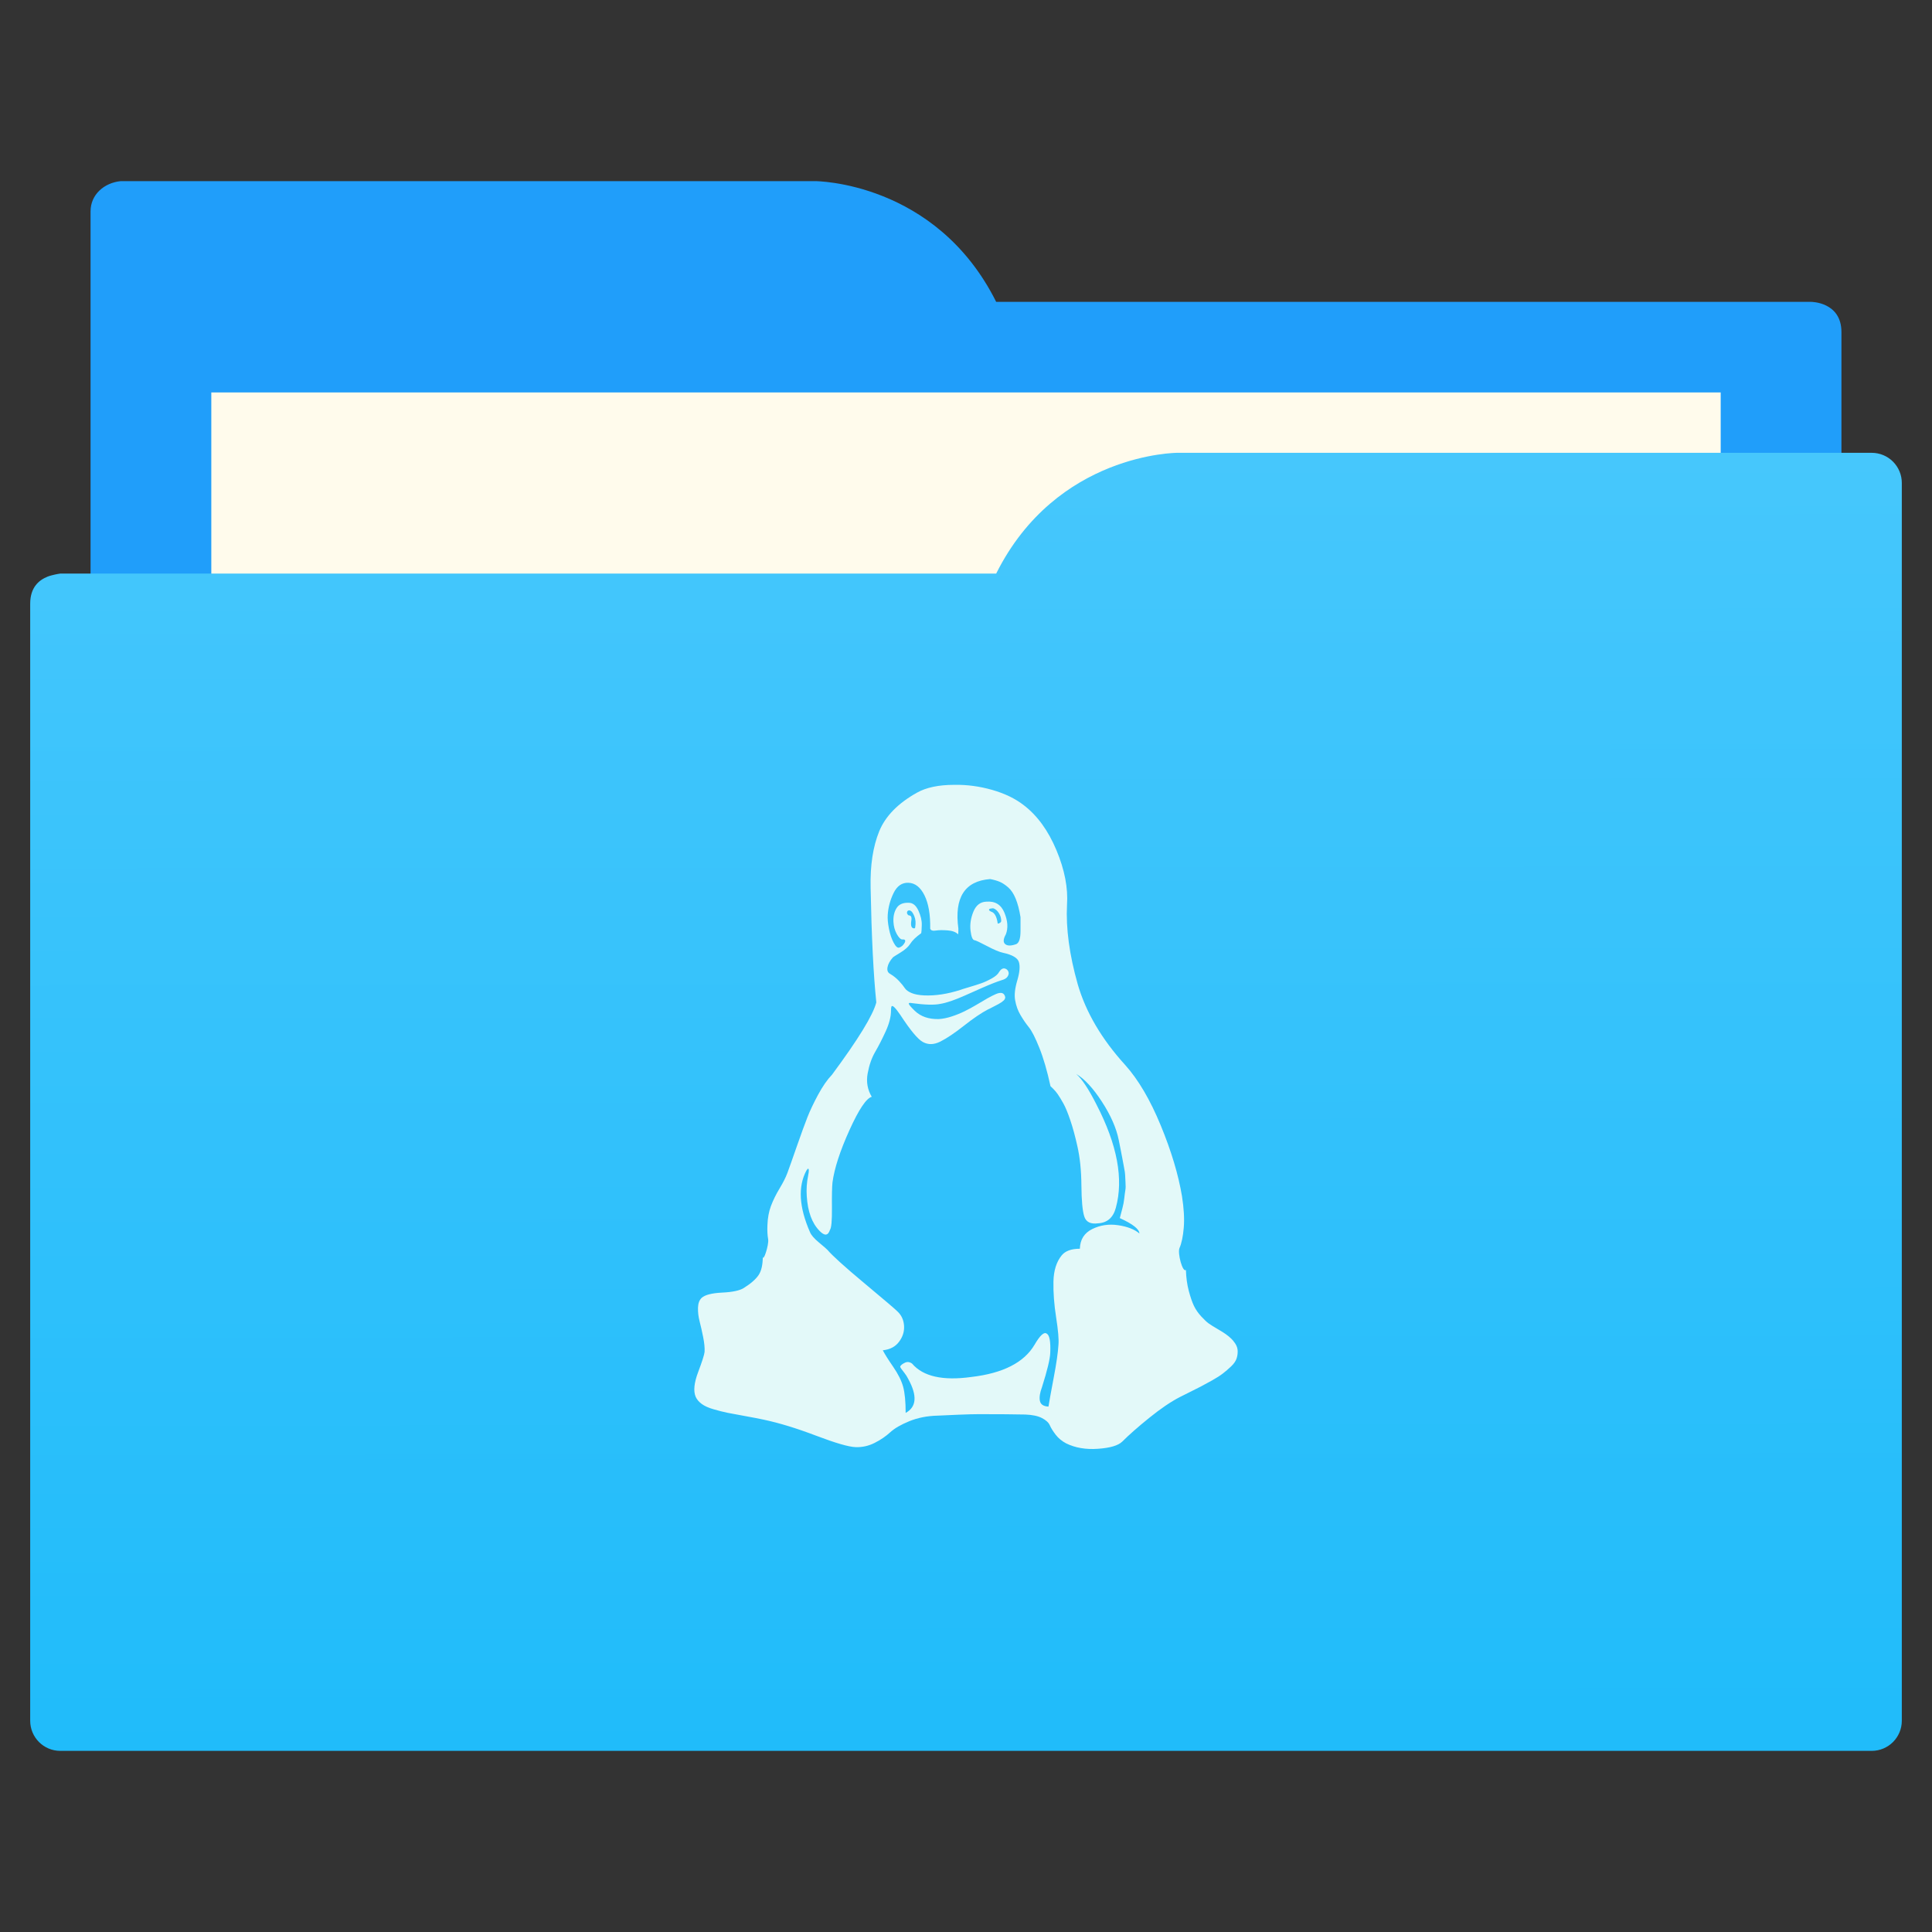 <?xml version="1.0" encoding="UTF-8" standalone="no"?>
<svg
   xmlns:dc="http://purl.org/dc/elements/1.1/"
   xmlns:cc="http://creativecommons.org/ns#"
   xmlns:rdf="http://www.w3.org/1999/02/22-rdf-syntax-ns#"
   xmlns:svg="http://www.w3.org/2000/svg"
   xmlns="http://www.w3.org/2000/svg"
   xmlns:xlink="http://www.w3.org/1999/xlink"
   xmlns:sodipodi="http://sodipodi.sourceforge.net/DTD/sodipodi-0.dtd"
   xmlns:inkscape="http://www.inkscape.org/namespaces/inkscape"
   viewBox="0 0 64 64"
   version="1.1"
   id="svg5453"
   height="64"
   width="64"
   sodipodi:docname="folder-root.svg"
   inkscape:version="0.92.4 (unknown)">
  <rect x="0" y="0" width="64" height="64" fill="#333333" stroke="none"/>
  <sodipodi:namedview
     pagecolor="#ffffff"
     bordercolor="#666666"
     borderopacity="1"
     objecttolerance="10"
     gridtolerance="10"
     guidetolerance="10"
     inkscape:pageopacity="0"
     inkscape:pageshadow="2"
     inkscape:window-width="1366"
     inkscape:window-height="711"
     id="namedview14"
     showgrid="false"
     inkscape:zoom="3.8548387"
     inkscape:cx="32"
     inkscape:cy="32"
     inkscape:window-x="0"
     inkscape:window-y="0"
     inkscape:window-maximized="1"
     inkscape:current-layer="svg5453" />
  <defs
     id="defs5455">
    <linearGradient
       id="linearGradient831">
      <stop
         style="stop-color:#20bcfa;stop-opacity:1;"
         offset="0"
         id="stop827" />
      <stop
         style="stop-color:#46c7fc;stop-opacity:1"
         offset="1"
         id="stop829" />
    </linearGradient>
    <linearGradient
       xlink:href="#linearGradient831"
       id="linearGradient833"
       x1="32.01"
       y1="57.893"
       x2="31.962"
       y2="15.12"
       gradientUnits="userSpaceOnUse"
       gradientTransform="translate(0,-3.8146973e-6)" />
  </defs>
  <path
     style="fill:#209efa;fill-opacity:1;fill-rule:evenodd;stroke:none;stroke-width:1px;stroke-linecap:butt;stroke-linejoin:miter;stroke-opacity:1"
     d="M 4,6 C 3.449,6.055 3,6.446 3,7 V 9 49 H 61 V 14 13 11 c 0,-1 -1,-1 -1,-1 H 58 37 33 C 31,6 27,6 27,6 H 5 Z"
     id="folderTab-3" />
  <path
     style="color:#000000;text-decoration:none;text-decoration-line:none;text-decoration-style:solid;text-decoration-color:#000000;white-space:normal;clip-rule:nonzero;display:inline;overflow:visible;visibility:visible;opacity:1;isolation:auto;mix-blend-mode:normal;color-interpolation:sRGB;color-interpolation-filters:linearRGB;solid-color:#000000;solid-opacity:1;fill:#fffbec;fill-opacity:1;fill-rule:nonzero;stroke:none;stroke-width:1;stroke-linecap:butt;stroke-linejoin:miter;stroke-miterlimit:4;stroke-dasharray:none;stroke-dashoffset:0;stroke-opacity:1;color-rendering:auto;image-rendering:auto;shape-rendering:auto;text-rendering:auto;enable-background:accumulate"
     d="M 7,13 H 57 V 45 H 7 Z"
     id="folderPaper-6" />
  <path
     style="fill:url(#linearGradient833);fill-opacity:1;fill-rule:evenodd;stroke:none;stroke-width:1px;stroke-linecap:butt;stroke-linejoin:miter;stroke-opacity:1"
     d="m 39,15 c 0,0 -4,0 -6,4 H 29 4 2 c 0,0 -0.132,0.017 -0.289,0.059 -0.046,0.014 -0.092,0.023 -0.135,0.043 C 1.302,19.211 1,19.445 1,20 v 2 1 34 c 0,0.554 0.446,1 1,1 h 60 c 0.554,0 1,-0.446 1,-1 v -39 -2 c 0,-0.554 -0.446,-1 -1,-1 h -1 z"
     id="folderFront-2" />
  <path
     style="fill:#e3f9f9;fill-opacity:1;fill-rule:evenodd;stroke:none;stroke-width:1.492"
     id="Page-1"
     d="m 37.745,40.867 c 0,-0.147 -0.217,-0.319 -0.65,-0.516 0.032,-0.123 0.061,-0.235 0.089,-0.338 0.028,-0.102 0.047,-0.209 0.059,-0.319 0.012,-0.11 0.024,-0.198 0.035,-0.264 0.012,-0.066 0.014,-0.158 0.005,-0.276 -0.008,-0.119 -0.012,-0.198 -0.012,-0.239 0,-0.041 -0.014,-0.131 -0.041,-0.27 -0.028,-0.139 -0.043,-0.223 -0.047,-0.252 -0.004,-0.029 -0.024,-0.131 -0.059,-0.307 -0.035,-0.176 -0.057,-0.284 -0.065,-0.325 -0.079,-0.393 -0.264,-0.814 -0.556,-1.264 -0.292,-0.45 -0.576,-0.757 -0.852,-0.921 0.189,0.164 0.414,0.503 0.674,1.019 0.686,1.326 0.899,2.463 0.639,3.413 -0.087,0.327 -0.284,0.499 -0.591,0.516 -0.244,0.033 -0.396,-0.043 -0.455,-0.227 -0.059,-0.184 -0.091,-0.526 -0.095,-1.025 -0.004,-0.499 -0.049,-0.937 -0.136,-1.314 -0.071,-0.319 -0.148,-0.602 -0.231,-0.847 -0.083,-0.246 -0.16,-0.432 -0.231,-0.559 -0.071,-0.127 -0.132,-0.227 -0.183,-0.301 -0.051,-0.074 -0.103,-0.135 -0.154,-0.184 -0.051,-0.049 -0.081,-0.078 -0.089,-0.086 -0.11,-0.507 -0.233,-0.929 -0.367,-1.264 -0.134,-0.336 -0.25,-0.565 -0.349,-0.687 -0.099,-0.123 -0.191,-0.258 -0.278,-0.405 -0.087,-0.147 -0.146,-0.311 -0.177,-0.491 -0.032,-0.172 -0.008,-0.391 0.071,-0.657 0.079,-0.266 0.097,-0.469 0.053,-0.608 -0.043,-0.139 -0.219,-0.241 -0.526,-0.307 -0.118,-0.025 -0.294,-0.098 -0.526,-0.221 -0.233,-0.123 -0.373,-0.188 -0.42,-0.196 -0.063,-0.008 -0.106,-0.115 -0.13,-0.319 -0.024,-0.205 0.008,-0.413 0.095,-0.626 0.087,-0.213 0.229,-0.323 0.426,-0.331 0.292,-0.025 0.493,0.098 0.603,0.368 0.11,0.27 0.126,0.507 0.047,0.712 -0.087,0.155 -0.095,0.264 -0.024,0.325 0.071,0.061 0.189,0.063 0.355,0.006 0.102,-0.033 0.154,-0.18 0.154,-0.442 v -0.454 c -0.039,-0.246 -0.093,-0.45 -0.16,-0.614 -0.067,-0.164 -0.15,-0.288 -0.248,-0.374 -0.099,-0.086 -0.191,-0.147 -0.278,-0.184 -0.087,-0.037 -0.193,-0.068 -0.319,-0.092 -0.844,0.065 -1.195,0.614 -1.053,1.645 0,0.123 -0.004,0.184 -0.012,0.184 -0.071,-0.074 -0.187,-0.117 -0.349,-0.129 -0.162,-0.012 -0.292,-0.01 -0.39,0.006 -0.099,0.016 -0.16,-0.004 -0.183,-0.061 0.008,-0.466 -0.055,-0.835 -0.189,-1.105 -0.134,-0.27 -0.311,-0.409 -0.532,-0.417 -0.213,-0.008 -0.376,0.104 -0.491,0.338 -0.114,0.233 -0.179,0.477 -0.195,0.73 -0.008,0.123 0.005,0.274 0.041,0.454 0.035,0.18 0.087,0.333 0.154,0.46 0.067,0.127 0.128,0.182 0.183,0.166 0.079,-0.025 0.142,-0.082 0.189,-0.172 0.032,-0.074 0.004,-0.106 -0.083,-0.098 -0.055,0 -0.116,-0.059 -0.183,-0.178 -0.067,-0.119 -0.104,-0.256 -0.112,-0.411 -0.008,-0.18 0.028,-0.331 0.106,-0.454 0.079,-0.123 0.213,-0.18 0.402,-0.172 0.134,0 0.24,0.086 0.319,0.258 0.079,0.172 0.116,0.331 0.112,0.479 -0.004,0.147 -0.01,0.237 -0.018,0.27 -0.173,0.123 -0.296,0.241 -0.367,0.356 -0.063,0.098 -0.171,0.194 -0.325,0.288 -0.154,0.094 -0.235,0.145 -0.242,0.153 -0.102,0.115 -0.164,0.225 -0.183,0.331 -0.02,0.106 0.01,0.18 0.089,0.221 0.11,0.066 0.209,0.145 0.296,0.239 0.087,0.094 0.15,0.172 0.189,0.233 0.039,0.061 0.112,0.115 0.219,0.16 0.106,0.045 0.246,0.072 0.42,0.08 0.371,0.016 0.773,-0.045 1.206,-0.184 0.016,-0.008 0.106,-0.037 0.272,-0.086 0.166,-0.049 0.302,-0.092 0.408,-0.129 0.106,-0.037 0.223,-0.09 0.349,-0.16 0.126,-0.07 0.209,-0.141 0.248,-0.215 0.071,-0.115 0.15,-0.147 0.237,-0.098 0.039,0.025 0.065,0.059 0.077,0.104 0.012,0.045 0,0.094 -0.035,0.147 -0.035,0.053 -0.101,0.092 -0.195,0.117 -0.158,0.049 -0.38,0.137 -0.668,0.264 -0.288,0.127 -0.467,0.207 -0.538,0.239 -0.347,0.155 -0.623,0.25 -0.828,0.282 -0.197,0.041 -0.509,0.033 -0.934,-0.025 -0.079,-0.016 -0.114,-0.008 -0.106,0.025 0.008,0.033 0.075,0.11 0.201,0.233 0.197,0.188 0.461,0.278 0.792,0.27 0.134,-0.008 0.276,-0.037 0.426,-0.086 0.15,-0.049 0.292,-0.106 0.426,-0.172 0.134,-0.066 0.266,-0.137 0.396,-0.215 0.13,-0.078 0.248,-0.147 0.355,-0.209 0.106,-0.061 0.203,-0.11 0.29,-0.147 0.087,-0.037 0.156,-0.047 0.207,-0.031 0.051,0.016 0.085,0.061 0.101,0.135 0,0.016 -0.004,0.035 -0.012,0.055 -0.008,0.02 -0.024,0.041 -0.047,0.061 -0.024,0.02 -0.047,0.039 -0.071,0.055 -0.024,0.016 -0.057,0.037 -0.101,0.061 -0.043,0.025 -0.079,0.043 -0.106,0.055 -0.028,0.012 -0.067,0.033 -0.118,0.061 -0.051,0.029 -0.089,0.047 -0.112,0.055 -0.221,0.115 -0.487,0.295 -0.798,0.54 -0.311,0.246 -0.574,0.421 -0.786,0.528 -0.213,0.106 -0.406,0.11 -0.58,0.012 -0.166,-0.09 -0.414,-0.389 -0.745,-0.896 -0.173,-0.254 -0.272,-0.344 -0.296,-0.27 -0.008,0.025 -0.012,0.066 -0.012,0.123 0,0.205 -0.059,0.436 -0.177,0.694 -0.118,0.258 -0.235,0.485 -0.349,0.681 -0.114,0.196 -0.197,0.434 -0.248,0.712 -0.051,0.278 -0.005,0.536 0.136,0.773 -0.181,0.049 -0.428,0.417 -0.739,1.105 -0.311,0.687 -0.499,1.264 -0.562,1.731 -0.016,0.147 -0.022,0.43 -0.018,0.847 0.004,0.417 -0.018,0.659 -0.065,0.724 -0.063,0.196 -0.177,0.209 -0.343,0.037 -0.252,-0.254 -0.394,-0.638 -0.426,-1.154 -0.016,-0.229 0,-0.458 0.047,-0.687 0.032,-0.155 0.028,-0.229 -0.012,-0.221 l -0.047,0.061 c -0.284,0.532 -0.244,1.211 0.118,2.038 0.039,0.098 0.138,0.213 0.296,0.344 0.158,0.131 0.252,0.213 0.284,0.246 0.158,0.188 0.568,0.559 1.23,1.111 0.662,0.552 1.029,0.865 1.1,0.939 0.126,0.123 0.195,0.278 0.207,0.466 0.012,0.188 -0.043,0.364 -0.166,0.528 -0.122,0.164 -0.302,0.258 -0.538,0.282 0.063,0.123 0.177,0.305 0.343,0.546 0.166,0.241 0.276,0.462 0.331,0.663 0.055,0.201 0.083,0.489 0.083,0.865 0.363,-0.196 0.39,-0.573 0.083,-1.129 -0.032,-0.065 -0.073,-0.131 -0.124,-0.196 -0.051,-0.065 -0.089,-0.115 -0.112,-0.147 -0.024,-0.033 -0.032,-0.057 -0.024,-0.074 0.024,-0.041 0.075,-0.08 0.154,-0.117 0.079,-0.037 0.158,-0.027 0.237,0.031 0.363,0.426 1.017,0.573 1.963,0.442 1.049,-0.123 1.746,-0.479 2.093,-1.068 0.181,-0.311 0.315,-0.434 0.402,-0.368 0.095,0.049 0.134,0.262 0.118,0.638 -0.008,0.205 -0.099,0.581 -0.272,1.129 -0.071,0.188 -0.095,0.342 -0.071,0.46 0.024,0.119 0.118,0.182 0.284,0.19 0.024,-0.155 0.081,-0.471 0.171,-0.945 0.091,-0.475 0.144,-0.843 0.16,-1.105 0.016,-0.172 -0.01,-0.473 -0.077,-0.902 -0.067,-0.43 -0.097,-0.827 -0.089,-1.191 0.008,-0.364 0.099,-0.653 0.272,-0.865 0.118,-0.147 0.319,-0.221 0.603,-0.221 0.008,-0.303 0.144,-0.52 0.408,-0.651 0.264,-0.131 0.55,-0.174 0.857,-0.129 0.308,0.045 0.544,0.137 0.71,0.276 z M 30.317,30.715 c 0.024,-0.139 0.014,-0.262 -0.03,-0.368 -0.043,-0.106 -0.089,-0.168 -0.136,-0.184 -0.071,-0.016 -0.106,0.012 -0.106,0.086 0.016,0.041 0.035,0.066 0.059,0.074 0.079,0 0.106,0.061 0.083,0.184 -0.024,0.164 0.008,0.246 0.095,0.246 0.024,0 0.035,-0.012 0.035,-0.037 z m 2.85,-0.196 c 0,-0.09 -0.02,-0.17 -0.059,-0.239 -0.039,-0.07 -0.083,-0.121 -0.13,-0.153 -0.047,-0.033 -0.083,-0.045 -0.106,-0.037 -0.11,0.008 -0.138,0.037 -0.083,0.086 0.016,0.008 0.032,0.016 0.047,0.025 0.11,0.033 0.181,0.16 0.213,0.381 0,0.025 0.032,0.016 0.095,-0.025 z m 7.688,13.902 c 0.087,0.102 0.134,0.201 0.142,0.295 0.008,0.094 -0.002,0.186 -0.03,0.276 -0.028,0.09 -0.089,0.18 -0.183,0.27 -0.095,0.09 -0.187,0.17 -0.278,0.239 -0.091,0.07 -0.209,0.145 -0.355,0.227 -0.146,0.082 -0.27,0.149 -0.373,0.203 -0.103,0.053 -0.229,0.117 -0.378,0.19 -0.15,0.074 -0.256,0.127 -0.319,0.16 -0.3,0.155 -0.637,0.385 -1.011,0.687 -0.375,0.303 -0.672,0.565 -0.893,0.786 -0.134,0.131 -0.402,0.211 -0.804,0.239 -0.402,0.029 -0.753,-0.031 -1.053,-0.178 -0.142,-0.074 -0.258,-0.17 -0.349,-0.288 -0.091,-0.119 -0.156,-0.223 -0.195,-0.313 -0.039,-0.09 -0.126,-0.17 -0.26,-0.239 -0.134,-0.07 -0.319,-0.108 -0.556,-0.117 -0.347,-0.008 -0.859,-0.012 -1.538,-0.012 -0.15,0 -0.375,0.006 -0.674,0.018 -0.3,0.012 -0.528,0.022 -0.686,0.031 -0.347,0.008 -0.66,0.07 -0.94,0.184 -0.28,0.115 -0.491,0.237 -0.633,0.368 -0.142,0.131 -0.313,0.248 -0.514,0.35 -0.201,0.102 -0.412,0.149 -0.633,0.141 -0.229,-0.008 -0.666,-0.135 -1.313,-0.381 -0.647,-0.246 -1.222,-0.421 -1.727,-0.528 -0.15,-0.033 -0.351,-0.072 -0.603,-0.117 -0.252,-0.045 -0.449,-0.082 -0.591,-0.11 -0.142,-0.029 -0.298,-0.068 -0.467,-0.117 -0.17,-0.049 -0.302,-0.108 -0.396,-0.178 -0.095,-0.07 -0.162,-0.149 -0.201,-0.239 -0.079,-0.188 -0.051,-0.46 0.083,-0.816 0.134,-0.356 0.205,-0.579 0.213,-0.669 0.008,-0.131 -0.008,-0.295 -0.047,-0.491 -0.039,-0.196 -0.079,-0.37 -0.118,-0.522 -0.039,-0.151 -0.057,-0.301 -0.053,-0.448 0.004,-0.147 0.045,-0.258 0.124,-0.331 0.11,-0.098 0.335,-0.155 0.674,-0.172 0.339,-0.016 0.576,-0.066 0.71,-0.147 0.237,-0.147 0.402,-0.291 0.497,-0.43 0.095,-0.139 0.142,-0.348 0.142,-0.626 0,0.233 0.209,-0.368 0.177,-0.565 -0.024,-0.131 -0.032,-0.286 -0.024,-0.466 0.008,-0.237 0.047,-0.45 0.118,-0.638 0.071,-0.188 0.166,-0.381 0.284,-0.577 0.118,-0.196 0.205,-0.368 0.26,-0.516 0.063,-0.172 0.168,-0.466 0.313,-0.884 0.146,-0.417 0.262,-0.737 0.349,-0.958 0.087,-0.221 0.205,-0.471 0.355,-0.749 0.15,-0.278 0.304,-0.499 0.461,-0.663 0.867,-1.17 1.356,-1.968 1.467,-2.394 -0.095,-0.917 -0.158,-2.185 -0.189,-3.806 -0.016,-0.737 0.079,-1.356 0.284,-1.86 0.205,-0.503 0.623,-0.931 1.254,-1.283 0.308,-0.172 0.718,-0.258 1.23,-0.258 0.418,-0.008 0.836,0.047 1.254,0.166 0.418,0.119 0.769,0.288 1.053,0.509 0.449,0.344 0.81,0.841 1.082,1.492 0.272,0.651 0.388,1.254 0.349,1.811 -0.039,0.777 0.079,1.653 0.355,2.627 0.268,0.925 0.792,1.817 1.573,2.676 0.434,0.483 0.826,1.15 1.177,2.001 0.351,0.851 0.585,1.633 0.704,2.345 0.063,0.401 0.083,0.747 0.059,1.037 -0.024,0.291 -0.071,0.518 -0.142,0.681 -0.071,0.164 0.103,0.822 0.213,0.724 0.008,0.254 0.039,0.485 0.095,0.694 0.055,0.209 0.112,0.374 0.171,0.497 0.059,0.123 0.14,0.239 0.242,0.35 0.102,0.11 0.185,0.188 0.248,0.233 0.063,0.045 0.148,0.098 0.254,0.16 0.106,0.061 0.171,0.1 0.195,0.117 0.158,0.098 0.28,0.198 0.367,0.301 z"
     inkscape:connector-curvature="0" />
</svg>
